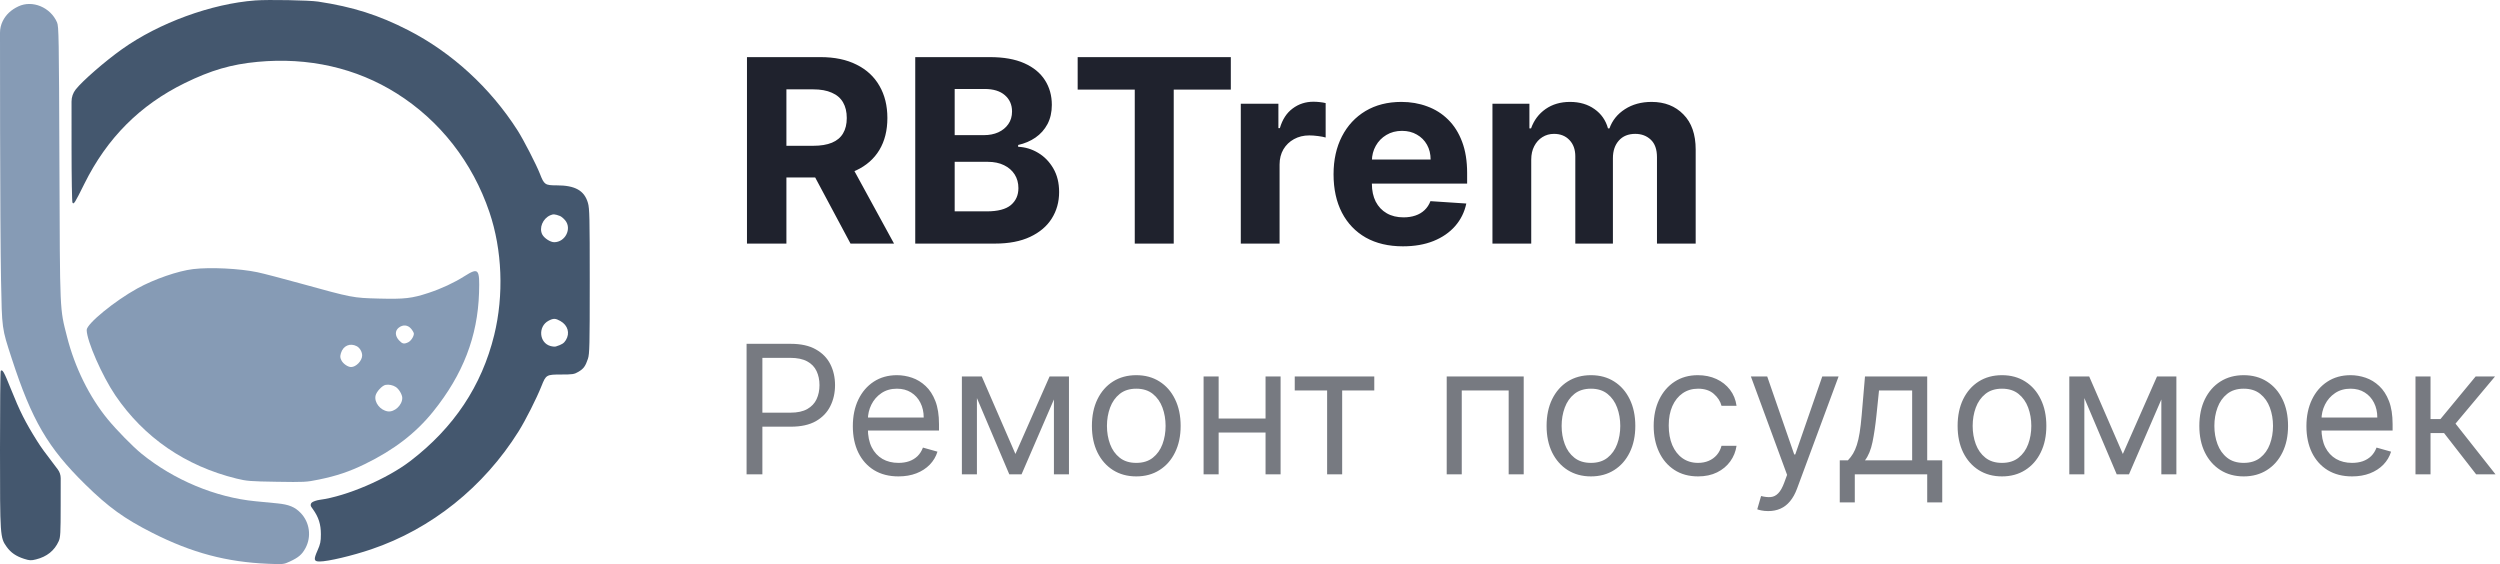 <svg width="195" height="44" viewBox="0 0 195 44" fill="none" xmlns="http://www.w3.org/2000/svg">
<path fill-rule="evenodd" clip-rule="evenodd" d="M19.913 0.034C16.495 0.288 12.402 1.784 9.527 3.829C8.191 4.778 6.427 6.313 5.904 6.98V6.98C5.694 7.247 5.58 7.578 5.58 7.918L5.581 11.543C5.582 13.826 5.614 15.743 5.652 15.804C5.755 15.968 5.826 15.856 6.587 14.323C8.354 10.763 10.921 8.191 14.416 6.478C16.452 5.481 18.041 5.017 20.082 4.825C24.05 4.45 27.789 5.298 30.948 7.289C34.326 9.418 36.855 12.658 38.175 16.546C39.175 19.495 39.312 23.013 38.548 26.132C37.577 30.094 35.406 33.356 32.005 35.961C30.186 37.355 27.029 38.707 24.943 38.986C24.706 39.018 24.429 39.112 24.327 39.194V39.194C24.224 39.279 24.203 39.43 24.281 39.539L24.413 39.725C24.853 40.343 25.029 40.897 25.029 41.667C25.029 42.242 24.989 42.436 24.765 42.94C24.45 43.65 24.478 43.797 24.928 43.797C25.578 43.797 27.464 43.352 28.957 42.846C33.651 41.258 37.735 37.989 40.45 33.647C40.995 32.776 41.854 31.075 42.238 30.108C42.586 29.232 42.621 29.212 43.782 29.212C44.667 29.212 44.792 29.192 45.114 29.002C45.522 28.761 45.663 28.568 45.859 27.982C45.985 27.606 46 26.955 46 21.939C46 16.982 45.984 16.26 45.861 15.835C45.581 14.861 44.865 14.457 43.42 14.457C42.516 14.457 42.443 14.406 42.115 13.561C41.838 12.847 40.828 10.886 40.362 10.159C38.235 6.838 35.249 4.103 31.848 2.358C29.54 1.175 27.531 0.536 24.817 0.125C24.108 0.017 20.93 -0.041 19.913 0.034ZM43.682 16.849C43.779 16.886 43.96 17.037 44.084 17.185C44.623 17.832 44.09 18.892 43.226 18.892C42.93 18.892 42.45 18.582 42.298 18.292C42.032 17.785 42.332 17.054 42.913 16.795C43.155 16.688 43.278 16.696 43.682 16.849ZM43.713 25.041C44.294 25.37 44.471 25.985 44.139 26.527C43.987 26.775 43.834 26.873 43.364 27.024C43.286 27.049 43.093 27.034 42.935 26.989C42.048 26.742 41.951 25.462 42.785 25.019C43.164 24.818 43.326 24.822 43.713 25.041ZM0.057 28.926C0.025 28.958 -0.001 31.732 1.31368e-05 35.09C0.001 41.832 0.008 41.934 0.519 42.651C0.844 43.107 1.255 43.389 1.886 43.59C2.31 43.725 2.422 43.73 2.811 43.633C3.658 43.421 4.245 42.951 4.576 42.219C4.714 41.914 4.731 41.614 4.732 39.396L4.734 37.297C4.734 37.048 4.652 36.806 4.502 36.609V36.609C3.454 35.236 3.211 34.902 2.905 34.415C1.983 32.95 1.546 32.084 0.843 30.326C0.312 28.999 0.194 28.788 0.057 28.926Z" fill="#44576E"/>
<path fill-rule="evenodd" clip-rule="evenodd" d="M15.067 20.989C13.895 21.127 12.019 21.776 10.72 22.494C8.93 23.482 6.759 25.261 6.762 25.739C6.766 26.586 7.967 29.324 9.001 30.845C11.235 34.133 14.471 36.353 18.451 37.33C19.244 37.525 19.505 37.545 21.58 37.579C23.758 37.614 23.883 37.608 24.878 37.404C26.249 37.123 27.256 36.784 28.454 36.201C30.738 35.089 32.437 33.781 33.798 32.087C36.114 29.206 37.258 26.243 37.365 22.848C37.425 20.958 37.33 20.848 36.232 21.54C35.399 22.065 34.436 22.513 33.418 22.849C32.124 23.275 31.55 23.341 29.547 23.288C27.521 23.236 27.497 23.231 23.432 22.108C22.029 21.72 20.517 21.326 20.073 21.233C18.685 20.942 16.404 20.831 15.067 20.989ZM32.069 25.645C32.187 25.785 32.282 25.955 32.282 26.023C32.282 26.25 32.049 26.602 31.832 26.702C31.505 26.853 31.383 26.825 31.122 26.544C30.805 26.201 30.796 25.803 31.1 25.561C31.426 25.302 31.811 25.335 32.069 25.645ZM27.825 27.003C28.063 27.127 28.248 27.443 28.248 27.724C28.248 28.136 27.777 28.629 27.384 28.629C27.137 28.629 26.769 28.378 26.635 28.116C26.525 27.901 26.518 27.799 26.595 27.54C26.765 26.967 27.304 26.731 27.825 27.003ZM30.866 30.181C31.115 30.337 31.376 30.777 31.377 31.04C31.377 31.602 30.767 32.166 30.244 32.087C29.657 31.997 29.186 31.397 29.29 30.872C29.352 30.559 29.805 30.069 30.077 30.02C30.331 29.974 30.637 30.036 30.866 30.181Z" fill="#869BB5"/>
<path fill-rule="evenodd" clip-rule="evenodd" d="M1.435 0.497C0.861 0.767 0.461 1.143 0.211 1.648V1.648C0.072 1.93 0 2.24 0 2.554L0.007 10.223C0.011 14.703 0.044 19.921 0.08 21.817C0.155 25.708 0.136 25.568 0.916 27.965C2.484 32.781 3.728 34.913 6.636 37.772C8.461 39.565 9.7 40.459 11.908 41.575C14.967 43.121 17.678 43.843 20.919 43.975C22.097 44.023 22.13 44.02 22.603 43.801C23.284 43.486 23.557 43.253 23.826 42.754C24.309 41.857 24.158 40.744 23.452 40.01C23.003 39.543 22.534 39.351 21.628 39.262C21.211 39.221 20.444 39.147 19.923 39.097C16.817 38.799 13.548 37.434 11.032 35.383C10.358 34.834 9.102 33.553 8.401 32.701C6.975 30.967 5.835 28.658 5.232 26.283C4.654 24.005 4.679 24.578 4.635 12.761C4.598 2.8 4.585 2.063 4.45 1.749C3.941 0.569 2.529 -0.017 1.435 0.497Z" fill="#869BB5"/>
<path d="M58.264 19V4.455H64.003C65.101 4.455 66.039 4.651 66.815 5.044C67.597 5.432 68.191 5.984 68.598 6.699C69.01 7.409 69.216 8.245 69.216 9.206C69.216 10.172 69.008 11.003 68.591 11.699C68.174 12.39 67.57 12.921 66.78 13.29C65.994 13.659 65.042 13.844 63.925 13.844H60.082V11.372H63.428C64.015 11.372 64.502 11.292 64.891 11.131C65.279 10.97 65.568 10.728 65.757 10.406C65.951 10.084 66.048 9.684 66.048 9.206C66.048 8.723 65.951 8.316 65.757 7.984C65.568 7.653 65.276 7.402 64.883 7.232C64.495 7.056 64.005 6.969 63.413 6.969H61.34V19H58.264ZM66.119 12.381L69.734 19H66.34L62.803 12.381H66.119ZM71.389 19V4.455H77.213C78.283 4.455 79.176 4.613 79.891 4.93C80.606 5.248 81.143 5.688 81.503 6.251C81.863 6.81 82.043 7.454 82.043 8.183C82.043 8.751 81.929 9.251 81.702 9.682C81.474 10.108 81.162 10.458 80.764 10.733C80.371 11.003 79.921 11.195 79.415 11.308V11.45C79.969 11.474 80.487 11.63 80.97 11.919C81.458 12.208 81.853 12.613 82.156 13.133C82.459 13.65 82.611 14.265 82.611 14.98C82.611 15.752 82.419 16.441 82.035 17.047C81.657 17.648 81.096 18.124 80.352 18.474C79.609 18.825 78.693 19 77.604 19H71.389ZM74.465 16.486H76.972C77.829 16.486 78.454 16.322 78.847 15.996C79.24 15.664 79.436 15.224 79.436 14.675C79.436 14.272 79.339 13.917 79.145 13.609C78.951 13.302 78.674 13.06 78.314 12.885C77.959 12.71 77.535 12.622 77.043 12.622H74.465V16.486ZM74.465 10.541H76.744C77.166 10.541 77.54 10.468 77.867 10.321C78.198 10.169 78.458 9.956 78.648 9.682C78.842 9.407 78.939 9.078 78.939 8.695C78.939 8.169 78.752 7.745 78.378 7.423C78.008 7.101 77.483 6.94 76.801 6.94H74.465V10.541ZM84.058 6.99V4.455H96.004V6.99H91.551V19H88.511V6.99H84.058ZM96.782 19V8.091H99.715V9.994H99.829C100.027 9.317 100.361 8.806 100.83 8.46C101.299 8.11 101.838 7.935 102.449 7.935C102.601 7.935 102.764 7.944 102.939 7.963C103.114 7.982 103.268 8.008 103.401 8.041V10.726C103.259 10.683 103.062 10.645 102.811 10.612C102.56 10.579 102.331 10.562 102.123 10.562C101.677 10.562 101.28 10.66 100.929 10.854C100.584 11.043 100.309 11.308 100.105 11.649C99.907 11.99 99.807 12.383 99.807 12.828V19H96.782ZM109.429 19.213C108.307 19.213 107.341 18.986 106.531 18.531C105.726 18.072 105.106 17.423 104.67 16.585C104.235 15.742 104.017 14.746 104.017 13.595C104.017 12.473 104.235 11.488 104.67 10.641C105.106 9.793 105.719 9.133 106.51 8.659C107.305 8.186 108.238 7.949 109.308 7.949C110.028 7.949 110.698 8.065 111.318 8.297C111.943 8.524 112.488 8.867 112.952 9.327C113.42 9.786 113.785 10.364 114.045 11.06C114.306 11.751 114.436 12.561 114.436 13.489V14.32H105.224V12.445H111.588C111.588 12.009 111.493 11.623 111.304 11.287C111.115 10.951 110.852 10.688 110.516 10.499C110.184 10.305 109.798 10.207 109.358 10.207C108.899 10.207 108.491 10.314 108.136 10.527C107.786 10.735 107.511 11.017 107.312 11.372C107.114 11.723 107.012 12.113 107.007 12.544V14.327C107.007 14.867 107.107 15.333 107.305 15.726C107.509 16.119 107.795 16.422 108.165 16.635C108.534 16.848 108.972 16.954 109.479 16.954C109.815 16.954 110.123 16.907 110.402 16.812C110.681 16.718 110.92 16.576 111.119 16.386C111.318 16.197 111.47 15.965 111.574 15.69L114.372 15.875C114.23 16.547 113.939 17.134 113.499 17.636C113.063 18.134 112.5 18.522 111.808 18.801C111.122 19.076 110.329 19.213 109.429 19.213ZM116.411 19V8.091H119.294V10.016H119.422C119.649 9.376 120.028 8.872 120.558 8.503C121.089 8.134 121.723 7.949 122.462 7.949C123.21 7.949 123.847 8.136 124.372 8.51C124.898 8.879 125.248 9.381 125.423 10.016H125.537C125.759 9.391 126.162 8.891 126.744 8.517C127.331 8.138 128.025 7.949 128.825 7.949C129.843 7.949 130.67 8.273 131.304 8.922C131.943 9.566 132.263 10.48 132.263 11.663V19H129.244V12.26C129.244 11.654 129.083 11.199 128.761 10.896C128.439 10.593 128.037 10.442 127.554 10.442C127.005 10.442 126.576 10.617 126.268 10.967C125.961 11.313 125.807 11.77 125.807 12.338V19H122.874V12.196C122.874 11.661 122.72 11.235 122.412 10.918C122.109 10.6 121.709 10.442 121.212 10.442C120.875 10.442 120.572 10.527 120.303 10.697C120.037 10.863 119.827 11.098 119.67 11.401C119.514 11.699 119.436 12.049 119.436 12.452V19H116.411Z" fill="#1F222D"/>
<path d="M58.233 37V26.818H61.673C62.472 26.818 63.125 26.962 63.632 27.251C64.142 27.536 64.52 27.922 64.766 28.409C65.011 28.896 65.133 29.44 65.133 30.04C65.133 30.64 65.011 31.185 64.766 31.675C64.524 32.166 64.149 32.557 63.642 32.849C63.135 33.137 62.485 33.281 61.693 33.281H59.227V32.188H61.653C62.2 32.188 62.639 32.093 62.971 31.904C63.302 31.715 63.543 31.46 63.692 31.139C63.844 30.814 63.92 30.447 63.92 30.04C63.92 29.632 63.844 29.267 63.692 28.946C63.543 28.625 63.301 28.373 62.966 28.19C62.631 28.005 62.187 27.912 61.633 27.912H59.466V37H58.233ZM70.08 37.159C69.344 37.159 68.71 36.997 68.176 36.672C67.646 36.344 67.237 35.886 66.948 35.3C66.663 34.71 66.521 34.024 66.521 33.242C66.521 32.459 66.663 31.77 66.948 31.173C67.237 30.573 67.638 30.106 68.151 29.771C68.668 29.433 69.272 29.264 69.961 29.264C70.359 29.264 70.751 29.331 71.139 29.463C71.527 29.596 71.88 29.811 72.198 30.109C72.516 30.404 72.77 30.796 72.959 31.283C73.148 31.77 73.242 32.37 73.242 33.082V33.58H67.356V32.565H72.049C72.049 32.135 71.963 31.75 71.79 31.412C71.621 31.074 71.379 30.807 71.065 30.611C70.753 30.416 70.385 30.318 69.961 30.318C69.494 30.318 69.089 30.434 68.748 30.666C68.41 30.895 68.15 31.193 67.967 31.561C67.785 31.929 67.694 32.323 67.694 32.744V33.42C67.694 33.997 67.793 34.486 67.992 34.887C68.194 35.285 68.474 35.588 68.832 35.797C69.19 36.002 69.606 36.105 70.08 36.105C70.388 36.105 70.667 36.062 70.915 35.976C71.167 35.886 71.385 35.754 71.567 35.578C71.749 35.399 71.89 35.177 71.989 34.912L73.123 35.23C73.004 35.615 72.803 35.953 72.521 36.244C72.24 36.533 71.892 36.758 71.477 36.92C71.063 37.08 70.597 37.159 70.08 37.159ZM79.203 35.409L81.868 29.364H82.981L79.68 37H78.726L75.484 29.364H76.578L79.203 35.409ZM76.2 29.364V37H75.027V29.364H76.2ZM82.206 37V29.364H83.379V37H82.206ZM88.629 37.159C87.94 37.159 87.335 36.995 86.815 36.667C86.298 36.339 85.893 35.88 85.602 35.29C85.313 34.7 85.169 34.01 85.169 33.222C85.169 32.426 85.313 31.732 85.602 31.139C85.893 30.545 86.298 30.084 86.815 29.756C87.335 29.428 87.94 29.264 88.629 29.264C89.319 29.264 89.922 29.428 90.439 29.756C90.959 30.084 91.364 30.545 91.652 31.139C91.944 31.732 92.09 32.426 92.09 33.222C92.09 34.01 91.944 34.7 91.652 35.29C91.364 35.88 90.959 36.339 90.439 36.667C89.922 36.995 89.319 37.159 88.629 37.159ZM88.629 36.105C89.153 36.105 89.584 35.971 89.922 35.702C90.26 35.434 90.51 35.081 90.673 34.644C90.835 34.206 90.916 33.732 90.916 33.222C90.916 32.711 90.835 32.236 90.673 31.795C90.51 31.354 90.26 30.998 89.922 30.726C89.584 30.454 89.153 30.318 88.629 30.318C88.106 30.318 87.675 30.454 87.337 30.726C86.999 30.998 86.748 31.354 86.586 31.795C86.424 32.236 86.342 32.711 86.342 33.222C86.342 33.732 86.424 34.206 86.586 34.644C86.748 35.081 86.999 35.434 87.337 35.702C87.675 35.971 88.106 36.105 88.629 36.105ZM98.991 32.645V33.739H94.775V32.645H98.991ZM95.054 29.364V37H93.88V29.364H95.054ZM99.886 29.364V37H98.713V29.364H99.886ZM100.99 30.457V29.364H107.194V30.457H104.689V37H103.515V30.457H100.99ZM112.843 37V29.364H118.849V37H117.676V30.457H114.017V37H112.843ZM124.094 37.159C123.405 37.159 122.8 36.995 122.279 36.667C121.762 36.339 121.358 35.88 121.066 35.29C120.778 34.7 120.634 34.01 120.634 33.222C120.634 32.426 120.778 31.732 121.066 31.139C121.358 30.545 121.762 30.084 122.279 29.756C122.8 29.428 123.405 29.264 124.094 29.264C124.783 29.264 125.387 29.428 125.904 29.756C126.424 30.084 126.828 30.545 127.117 31.139C127.408 31.732 127.554 32.426 127.554 33.222C127.554 34.01 127.408 34.7 127.117 35.29C126.828 35.88 126.424 36.339 125.904 36.667C125.387 36.995 124.783 37.159 124.094 37.159ZM124.094 36.105C124.618 36.105 125.049 35.971 125.387 35.702C125.725 35.434 125.975 35.081 126.137 34.644C126.3 34.206 126.381 33.732 126.381 33.222C126.381 32.711 126.3 32.236 126.137 31.795C125.975 31.354 125.725 30.998 125.387 30.726C125.049 30.454 124.618 30.318 124.094 30.318C123.57 30.318 123.14 30.454 122.801 30.726C122.463 30.998 122.213 31.354 122.051 31.795C121.888 32.236 121.807 32.711 121.807 33.222C121.807 33.732 121.888 34.206 122.051 34.644C122.213 35.081 122.463 35.434 122.801 35.702C123.14 35.971 123.57 36.105 124.094 36.105ZM132.448 37.159C131.732 37.159 131.115 36.99 130.598 36.652C130.081 36.314 129.683 35.848 129.405 35.255C129.127 34.662 128.987 33.984 128.987 33.222C128.987 32.446 129.13 31.762 129.415 31.168C129.703 30.572 130.104 30.106 130.618 29.771C131.135 29.433 131.738 29.264 132.428 29.264C132.965 29.264 133.449 29.364 133.879 29.562C134.31 29.761 134.663 30.04 134.938 30.398C135.213 30.756 135.384 31.173 135.45 31.651H134.277C134.188 31.303 133.989 30.994 133.681 30.726C133.376 30.454 132.965 30.318 132.448 30.318C131.99 30.318 131.589 30.438 131.244 30.676C130.903 30.912 130.636 31.245 130.444 31.675C130.255 32.103 130.161 32.605 130.161 33.182C130.161 33.772 130.253 34.285 130.439 34.723C130.628 35.16 130.893 35.5 131.235 35.742C131.579 35.984 131.984 36.105 132.448 36.105C132.753 36.105 133.029 36.052 133.278 35.946C133.526 35.84 133.737 35.688 133.909 35.489C134.082 35.29 134.204 35.051 134.277 34.773H135.45C135.384 35.224 135.22 35.63 134.958 35.991C134.7 36.349 134.357 36.634 133.929 36.846C133.505 37.055 133.011 37.159 132.448 37.159ZM137.921 39.864C137.722 39.864 137.545 39.847 137.389 39.814C137.234 39.784 137.126 39.754 137.066 39.724L137.365 38.69C137.65 38.763 137.901 38.79 138.12 38.77C138.339 38.75 138.533 38.652 138.702 38.477C138.874 38.304 139.032 38.024 139.174 37.636L139.393 37.04L136.569 29.364H137.842L139.95 35.449H140.029L142.137 29.364H143.41L140.169 38.114C140.023 38.508 139.842 38.834 139.627 39.093C139.411 39.355 139.161 39.549 138.876 39.675C138.594 39.801 138.276 39.864 137.921 39.864ZM143.501 39.188V35.906H144.137C144.293 35.744 144.427 35.568 144.54 35.379C144.652 35.19 144.75 34.967 144.833 34.708C144.919 34.446 144.992 34.128 145.052 33.754C145.112 33.376 145.165 32.92 145.211 32.386L145.469 29.364H150.322V35.906H151.495V39.188H150.322V37H144.674V39.188H143.501ZM145.469 35.906H149.148V30.457H146.563L146.364 32.386C146.281 33.185 146.179 33.883 146.056 34.479C145.933 35.076 145.738 35.552 145.469 35.906ZM156.155 37.159C155.465 37.159 154.86 36.995 154.34 36.667C153.823 36.339 153.419 35.88 153.127 35.29C152.839 34.7 152.694 34.01 152.694 33.222C152.694 32.426 152.839 31.732 153.127 31.139C153.419 30.545 153.823 30.084 154.34 29.756C154.86 29.428 155.465 29.264 156.155 29.264C156.844 29.264 157.447 29.428 157.964 29.756C158.485 30.084 158.889 30.545 159.177 31.139C159.469 31.732 159.615 32.426 159.615 33.222C159.615 34.01 159.469 34.7 159.177 35.29C158.889 35.88 158.485 36.339 157.964 36.667C157.447 36.995 156.844 37.159 156.155 37.159ZM156.155 36.105C156.678 36.105 157.109 35.971 157.447 35.702C157.785 35.434 158.036 35.081 158.198 34.644C158.36 34.206 158.442 33.732 158.442 33.222C158.442 32.711 158.36 32.236 158.198 31.795C158.036 31.354 157.785 30.998 157.447 30.726C157.109 30.454 156.678 30.318 156.155 30.318C155.631 30.318 155.2 30.454 154.862 30.726C154.524 30.998 154.274 31.354 154.111 31.795C153.949 32.236 153.868 32.711 153.868 33.222C153.868 33.732 153.949 34.206 154.111 34.644C154.274 35.081 154.524 35.434 154.862 35.702C155.2 35.971 155.631 36.105 156.155 36.105ZM165.582 35.409L168.247 29.364H169.36L166.059 37H165.105L161.863 29.364H162.957L165.582 35.409ZM162.579 29.364V37H161.406V29.364H162.579ZM168.585 37V29.364H169.758V37H168.585ZM175.008 37.159C174.319 37.159 173.714 36.995 173.194 36.667C172.676 36.339 172.272 35.88 171.98 35.29C171.692 34.7 171.548 34.01 171.548 33.222C171.548 32.426 171.692 31.732 171.98 31.139C172.272 30.545 172.676 30.084 173.194 29.756C173.714 29.428 174.319 29.264 175.008 29.264C175.698 29.264 176.301 29.428 176.818 29.756C177.338 30.084 177.743 30.545 178.031 31.139C178.323 31.732 178.468 32.426 178.468 33.222C178.468 34.01 178.323 34.7 178.031 35.29C177.743 35.88 177.338 36.339 176.818 36.667C176.301 36.995 175.698 37.159 175.008 37.159ZM175.008 36.105C175.532 36.105 175.963 35.971 176.301 35.702C176.639 35.434 176.889 35.081 177.051 34.644C177.214 34.206 177.295 33.732 177.295 33.222C177.295 32.711 177.214 32.236 177.051 31.795C176.889 31.354 176.639 30.998 176.301 30.726C175.963 30.454 175.532 30.318 175.008 30.318C174.484 30.318 174.054 30.454 173.716 30.726C173.377 30.998 173.127 31.354 172.965 31.795C172.802 32.236 172.721 32.711 172.721 33.222C172.721 33.732 172.802 34.206 172.965 34.644C173.127 35.081 173.377 35.434 173.716 35.702C174.054 35.971 174.484 36.105 175.008 36.105ZM183.461 37.159C182.725 37.159 182.091 36.997 181.557 36.672C181.027 36.344 180.617 35.886 180.329 35.3C180.044 34.71 179.901 34.024 179.901 33.242C179.901 32.459 180.044 31.77 180.329 31.173C180.617 30.573 181.018 30.106 181.532 29.771C182.049 29.433 182.652 29.264 183.342 29.264C183.74 29.264 184.132 29.331 184.52 29.463C184.908 29.596 185.261 29.811 185.579 30.109C185.897 30.404 186.151 30.796 186.34 31.283C186.529 31.77 186.623 32.37 186.623 33.082V33.58H180.737V32.565H185.43C185.43 32.135 185.344 31.75 185.171 31.412C185.002 31.074 184.76 30.807 184.445 30.611C184.134 30.416 183.766 30.318 183.342 30.318C182.874 30.318 182.47 30.434 182.129 30.666C181.791 30.895 181.53 31.193 181.348 31.561C181.166 31.929 181.075 32.323 181.075 32.744V33.42C181.075 33.997 181.174 34.486 181.373 34.887C181.575 35.285 181.855 35.588 182.213 35.797C182.571 36.002 182.987 36.105 183.461 36.105C183.769 36.105 184.048 36.062 184.296 35.976C184.548 35.886 184.765 35.754 184.948 35.578C185.13 35.399 185.271 35.177 185.37 34.912L186.504 35.23C186.384 35.615 186.184 35.953 185.902 36.244C185.62 36.533 185.272 36.758 184.858 36.92C184.444 37.08 183.978 37.159 183.461 37.159ZM188.408 37V29.364H189.581V32.685H190.357L193.101 29.364H194.612L191.53 33.043L194.652 37H193.141L190.635 33.778H189.581V37H188.408Z" fill="#777A81"/>
</svg>
